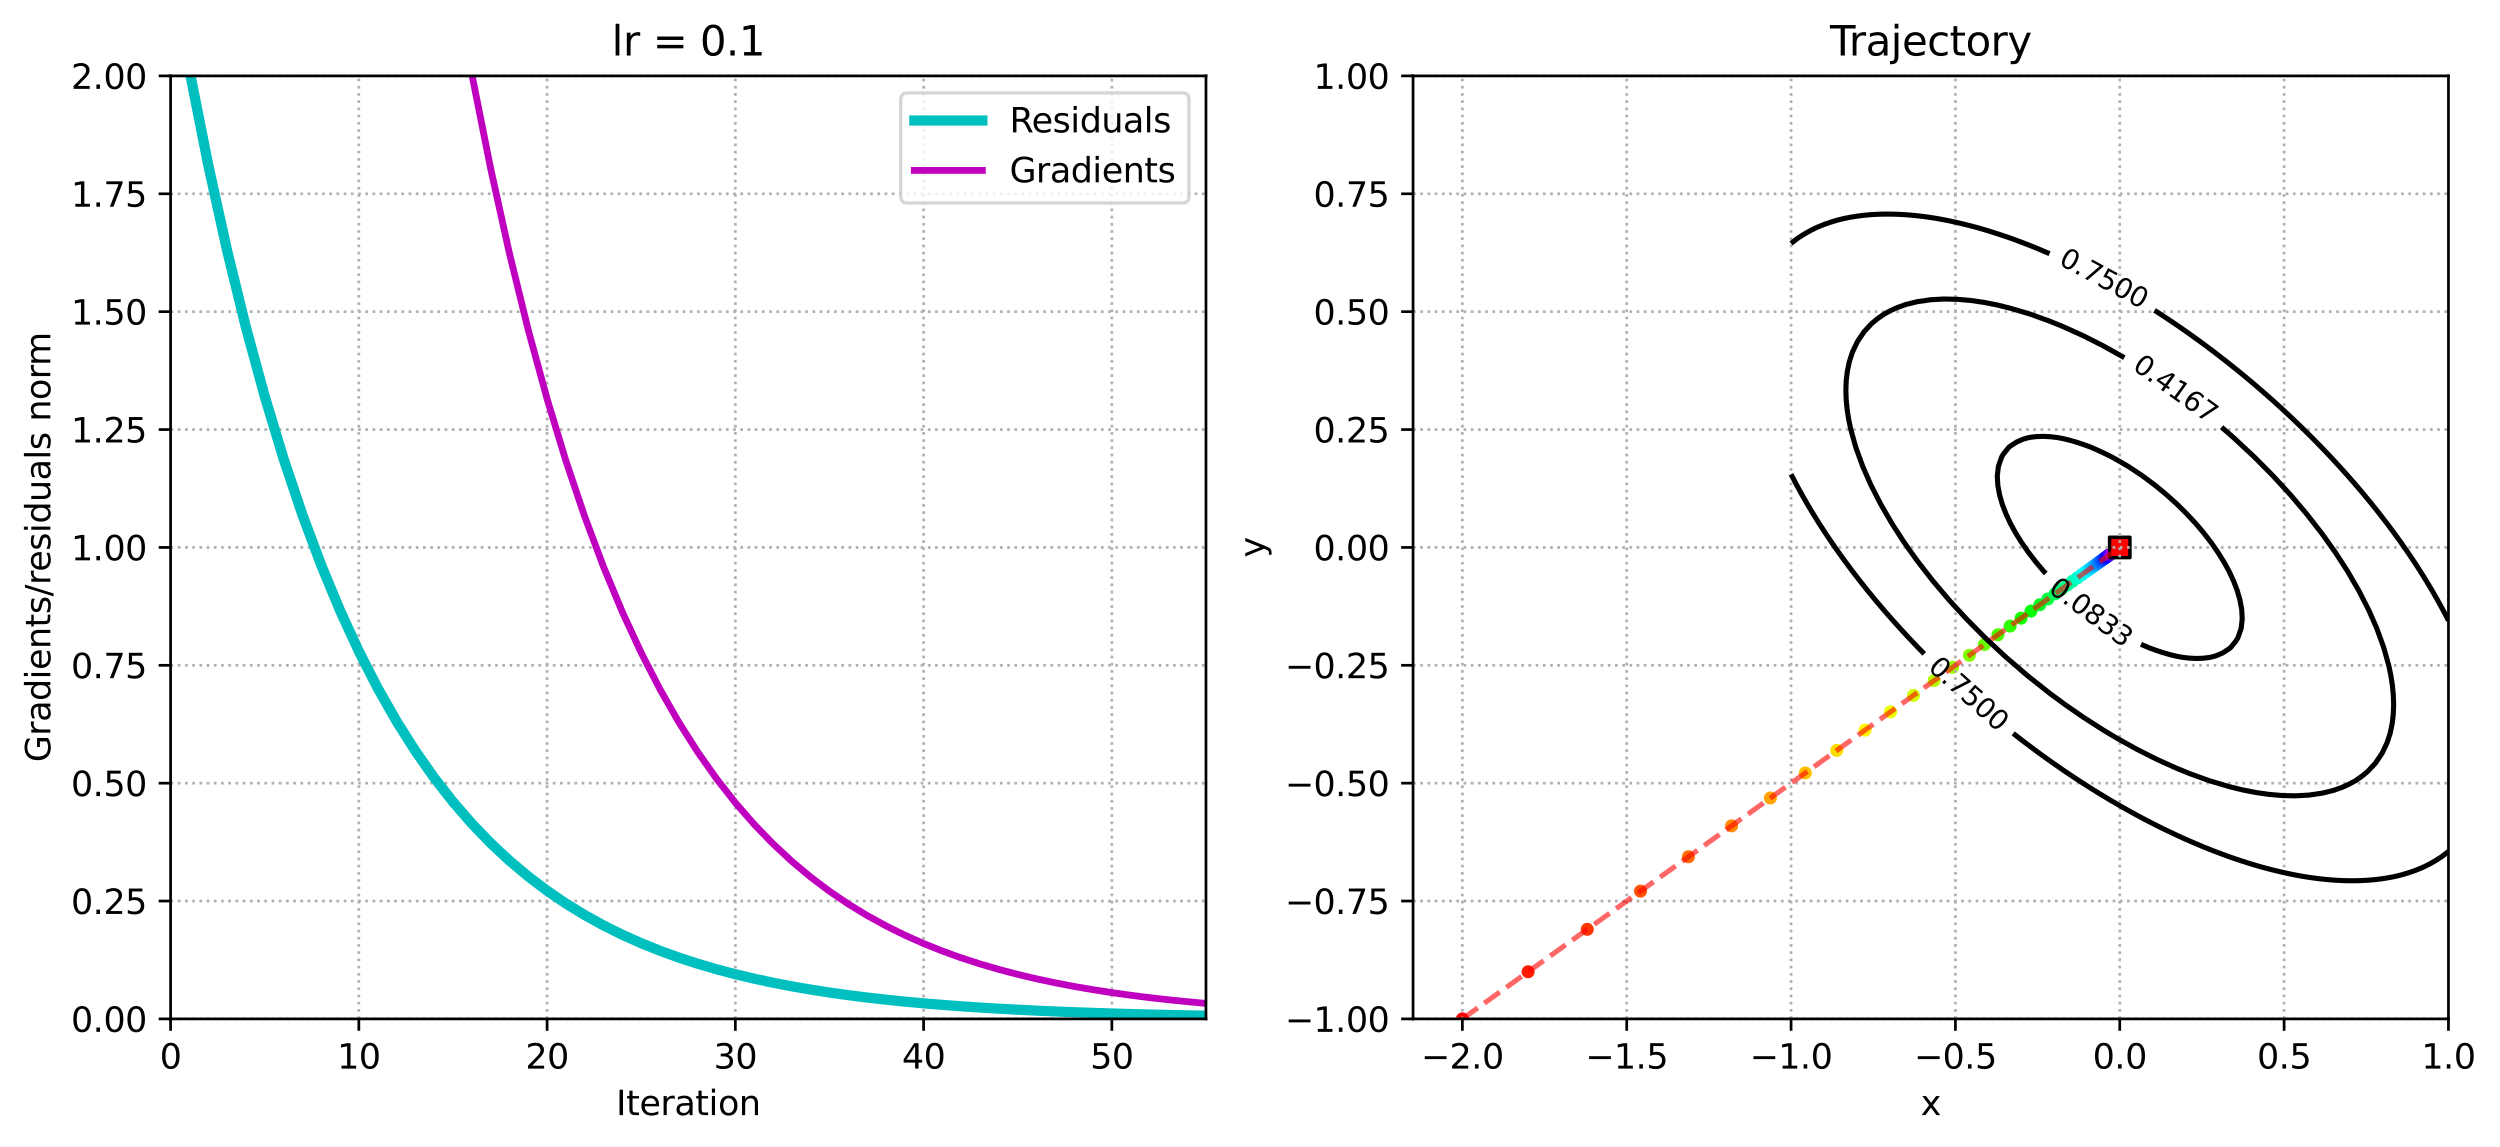 <?xml version="1.0" encoding="utf-8" standalone="no"?>
<!DOCTYPE svg PUBLIC "-//W3C//DTD SVG 1.1//EN"
  "http://www.w3.org/Graphics/SVG/1.1/DTD/svg11.dtd">
<svg xmlns:xlink="http://www.w3.org/1999/xlink" width="734.895pt" height="337.074pt" viewBox="0 0 734.895 337.074" xmlns="http://www.w3.org/2000/svg" version="1.1">
 <defs>
  <style type="text/css">*{stroke-linejoin: round; stroke-linecap: butt}</style>
 </defs>
 <g id="figure_1">
  <g id="patch_1">
   <path d="M 0 337.074 
L 734.895 337.074 
L 734.895 0 
L 0 0 
z
" style="fill: #ffffff"/>
  </g>
  <g id="axes_1">
   <g id="patch_2">
    <path d="M 50.144 299.518 
L 354.507 299.518 
L 354.507 22.318 
L 50.144 22.318 
z
" style="fill: #ffffff"/>
   </g>
   <g id="matplotlib.axis_1">
    <g id="xtick_1">
     <g id="line2d_1">
      <path d="M 50.144 299.518 
L 50.144 22.318 
" clip-path="url(#p3d84dcdb13)" style="fill: none; stroke-dasharray: 0.8,1.32; stroke-dashoffset: 0; stroke: #b0b0b0; stroke-width: 0.8"/>
     </g>
     <g id="line2d_2">
      <defs>
       <path id="m1ba5b16f99" d="M 0 0 
L 0 3.5 
" style="stroke: #000000; stroke-width: 0.8"/>
      </defs>
      <g>
       <use xlink:href="#m1ba5b16f99" x="50.144" y="299.518" style="stroke: #000000; stroke-width: 0.8"/>
      </g>
     </g>
     <g id="text_1">
      <!-- 0 -->
      <g transform="translate(46.962 314.117) scale(0.1 -0.1)">
       <defs>
        <path id="DejaVuSans-30" d="M 2034 4250 
Q 1547 4250 1301 3770 
Q 1056 3291 1056 2328 
Q 1056 1369 1301 889 
Q 1547 409 2034 409 
Q 2525 409 2770 889 
Q 3016 1369 3016 2328 
Q 3016 3291 2770 3770 
Q 2525 4250 2034 4250 
z
M 2034 4750 
Q 2819 4750 3233 4129 
Q 3647 3509 3647 2328 
Q 3647 1150 3233 529 
Q 2819 -91 2034 -91 
Q 1250 -91 836 529 
Q 422 1150 422 2328 
Q 422 3509 836 4129 
Q 1250 4750 2034 4750 
z
" transform="scale(0.016)"/>
       </defs>
       <use xlink:href="#DejaVuSans-30"/>
      </g>
     </g>
    </g>
    <g id="xtick_2">
     <g id="line2d_3">
      <path d="M 105.483 299.518 
L 105.483 22.318 
" clip-path="url(#p3d84dcdb13)" style="fill: none; stroke-dasharray: 0.8,1.32; stroke-dashoffset: 0; stroke: #b0b0b0; stroke-width: 0.8"/>
     </g>
     <g id="line2d_4">
      <g>
       <use xlink:href="#m1ba5b16f99" x="105.483" y="299.518" style="stroke: #000000; stroke-width: 0.8"/>
      </g>
     </g>
     <g id="text_2">
      <!-- 10 -->
      <g transform="translate(99.12 314.117) scale(0.1 -0.1)">
       <defs>
        <path id="DejaVuSans-31" d="M 794 531 
L 1825 531 
L 1825 4091 
L 703 3866 
L 703 4441 
L 1819 4666 
L 2450 4666 
L 2450 531 
L 3481 531 
L 3481 0 
L 794 0 
L 794 531 
z
" transform="scale(0.016)"/>
       </defs>
       <use xlink:href="#DejaVuSans-31"/>
       <use xlink:href="#DejaVuSans-30" x="63.623"/>
      </g>
     </g>
    </g>
    <g id="xtick_3">
     <g id="line2d_5">
      <path d="M 160.821 299.518 
L 160.821 22.318 
" clip-path="url(#p3d84dcdb13)" style="fill: none; stroke-dasharray: 0.8,1.32; stroke-dashoffset: 0; stroke: #b0b0b0; stroke-width: 0.8"/>
     </g>
     <g id="line2d_6">
      <g>
       <use xlink:href="#m1ba5b16f99" x="160.821" y="299.518" style="stroke: #000000; stroke-width: 0.8"/>
      </g>
     </g>
     <g id="text_3">
      <!-- 20 -->
      <g transform="translate(154.459 314.117) scale(0.1 -0.1)">
       <defs>
        <path id="DejaVuSans-32" d="M 1228 531 
L 3431 531 
L 3431 0 
L 469 0 
L 469 531 
Q 828 903 1448 1529 
Q 2069 2156 2228 2338 
Q 2531 2678 2651 2914 
Q 2772 3150 2772 3378 
Q 2772 3750 2511 3984 
Q 2250 4219 1831 4219 
Q 1534 4219 1204 4116 
Q 875 4013 500 3803 
L 500 4441 
Q 881 4594 1212 4672 
Q 1544 4750 1819 4750 
Q 2544 4750 2975 4387 
Q 3406 4025 3406 3419 
Q 3406 3131 3298 2873 
Q 3191 2616 2906 2266 
Q 2828 2175 2409 1742 
Q 1991 1309 1228 531 
z
" transform="scale(0.016)"/>
       </defs>
       <use xlink:href="#DejaVuSans-32"/>
       <use xlink:href="#DejaVuSans-30" x="63.623"/>
      </g>
     </g>
    </g>
    <g id="xtick_4">
     <g id="line2d_7">
      <path d="M 216.16 299.518 
L 216.16 22.318 
" clip-path="url(#p3d84dcdb13)" style="fill: none; stroke-dasharray: 0.8,1.32; stroke-dashoffset: 0; stroke: #b0b0b0; stroke-width: 0.8"/>
     </g>
     <g id="line2d_8">
      <g>
       <use xlink:href="#m1ba5b16f99" x="216.16" y="299.518" style="stroke: #000000; stroke-width: 0.8"/>
      </g>
     </g>
     <g id="text_4">
      <!-- 30 -->
      <g transform="translate(209.798 314.117) scale(0.1 -0.1)">
       <defs>
        <path id="DejaVuSans-33" d="M 2597 2516 
Q 3050 2419 3304 2112 
Q 3559 1806 3559 1356 
Q 3559 666 3084 287 
Q 2609 -91 1734 -91 
Q 1441 -91 1130 -33 
Q 819 25 488 141 
L 488 750 
Q 750 597 1062 519 
Q 1375 441 1716 441 
Q 2309 441 2620 675 
Q 2931 909 2931 1356 
Q 2931 1769 2642 2001 
Q 2353 2234 1838 2234 
L 1294 2234 
L 1294 2753 
L 1863 2753 
Q 2328 2753 2575 2939 
Q 2822 3125 2822 3475 
Q 2822 3834 2567 4026 
Q 2313 4219 1838 4219 
Q 1578 4219 1281 4162 
Q 984 4106 628 3988 
L 628 4550 
Q 988 4650 1302 4700 
Q 1616 4750 1894 4750 
Q 2613 4750 3031 4423 
Q 3450 4097 3450 3541 
Q 3450 3153 3228 2886 
Q 3006 2619 2597 2516 
z
" transform="scale(0.016)"/>
       </defs>
       <use xlink:href="#DejaVuSans-33"/>
       <use xlink:href="#DejaVuSans-30" x="63.623"/>
      </g>
     </g>
    </g>
    <g id="xtick_5">
     <g id="line2d_9">
      <path d="M 271.499 299.518 
L 271.499 22.318 
" clip-path="url(#p3d84dcdb13)" style="fill: none; stroke-dasharray: 0.8,1.32; stroke-dashoffset: 0; stroke: #b0b0b0; stroke-width: 0.8"/>
     </g>
     <g id="line2d_10">
      <g>
       <use xlink:href="#m1ba5b16f99" x="271.499" y="299.518" style="stroke: #000000; stroke-width: 0.8"/>
      </g>
     </g>
     <g id="text_5">
      <!-- 40 -->
      <g transform="translate(265.137 314.117) scale(0.1 -0.1)">
       <defs>
        <path id="DejaVuSans-34" d="M 2419 4116 
L 825 1625 
L 2419 1625 
L 2419 4116 
z
M 2253 4666 
L 3047 4666 
L 3047 1625 
L 3713 1625 
L 3713 1100 
L 3047 1100 
L 3047 0 
L 2419 0 
L 2419 1100 
L 313 1100 
L 313 1709 
L 2253 4666 
z
" transform="scale(0.016)"/>
       </defs>
       <use xlink:href="#DejaVuSans-34"/>
       <use xlink:href="#DejaVuSans-30" x="63.623"/>
      </g>
     </g>
    </g>
    <g id="xtick_6">
     <g id="line2d_11">
      <path d="M 326.838 299.518 
L 326.838 22.318 
" clip-path="url(#p3d84dcdb13)" style="fill: none; stroke-dasharray: 0.8,1.32; stroke-dashoffset: 0; stroke: #b0b0b0; stroke-width: 0.8"/>
     </g>
     <g id="line2d_12">
      <g>
       <use xlink:href="#m1ba5b16f99" x="326.838" y="299.518" style="stroke: #000000; stroke-width: 0.8"/>
      </g>
     </g>
     <g id="text_6">
      <!-- 50 -->
      <g transform="translate(320.475 314.117) scale(0.1 -0.1)">
       <defs>
        <path id="DejaVuSans-35" d="M 691 4666 
L 3169 4666 
L 3169 4134 
L 1269 4134 
L 1269 2991 
Q 1406 3038 1543 3061 
Q 1681 3084 1819 3084 
Q 2600 3084 3056 2656 
Q 3513 2228 3513 1497 
Q 3513 744 3044 326 
Q 2575 -91 1722 -91 
Q 1428 -91 1123 -41 
Q 819 9 494 109 
L 494 744 
Q 775 591 1075 516 
Q 1375 441 1709 441 
Q 2250 441 2565 725 
Q 2881 1009 2881 1497 
Q 2881 1984 2565 2268 
Q 2250 2553 1709 2553 
Q 1456 2553 1204 2497 
Q 953 2441 691 2322 
L 691 4666 
z
" transform="scale(0.016)"/>
       </defs>
       <use xlink:href="#DejaVuSans-35"/>
       <use xlink:href="#DejaVuSans-30" x="63.623"/>
      </g>
     </g>
    </g>
    <g id="text_7">
     <!-- Iteration -->
     <g transform="translate(181.117 327.795) scale(0.1 -0.1)">
      <defs>
       <path id="DejaVuSans-49" d="M 628 4666 
L 1259 4666 
L 1259 0 
L 628 0 
L 628 4666 
z
" transform="scale(0.016)"/>
       <path id="DejaVuSans-74" d="M 1172 4494 
L 1172 3500 
L 2356 3500 
L 2356 3053 
L 1172 3053 
L 1172 1153 
Q 1172 725 1289 603 
Q 1406 481 1766 481 
L 2356 481 
L 2356 0 
L 1766 0 
Q 1100 0 847 248 
Q 594 497 594 1153 
L 594 3053 
L 172 3053 
L 172 3500 
L 594 3500 
L 594 4494 
L 1172 4494 
z
" transform="scale(0.016)"/>
       <path id="DejaVuSans-65" d="M 3597 1894 
L 3597 1613 
L 953 1613 
Q 991 1019 1311 708 
Q 1631 397 2203 397 
Q 2534 397 2845 478 
Q 3156 559 3463 722 
L 3463 178 
Q 3153 47 2828 -22 
Q 2503 -91 2169 -91 
Q 1331 -91 842 396 
Q 353 884 353 1716 
Q 353 2575 817 3079 
Q 1281 3584 2069 3584 
Q 2775 3584 3186 3129 
Q 3597 2675 3597 1894 
z
M 3022 2063 
Q 3016 2534 2758 2815 
Q 2500 3097 2075 3097 
Q 1594 3097 1305 2825 
Q 1016 2553 972 2059 
L 3022 2063 
z
" transform="scale(0.016)"/>
       <path id="DejaVuSans-72" d="M 2631 2963 
Q 2534 3019 2420 3045 
Q 2306 3072 2169 3072 
Q 1681 3072 1420 2755 
Q 1159 2438 1159 1844 
L 1159 0 
L 581 0 
L 581 3500 
L 1159 3500 
L 1159 2956 
Q 1341 3275 1631 3429 
Q 1922 3584 2338 3584 
Q 2397 3584 2469 3576 
Q 2541 3569 2628 3553 
L 2631 2963 
z
" transform="scale(0.016)"/>
       <path id="DejaVuSans-61" d="M 2194 1759 
Q 1497 1759 1228 1600 
Q 959 1441 959 1056 
Q 959 750 1161 570 
Q 1363 391 1709 391 
Q 2188 391 2477 730 
Q 2766 1069 2766 1631 
L 2766 1759 
L 2194 1759 
z
M 3341 1997 
L 3341 0 
L 2766 0 
L 2766 531 
Q 2569 213 2275 61 
Q 1981 -91 1556 -91 
Q 1019 -91 701 211 
Q 384 513 384 1019 
Q 384 1609 779 1909 
Q 1175 2209 1959 2209 
L 2766 2209 
L 2766 2266 
Q 2766 2663 2505 2880 
Q 2244 3097 1772 3097 
Q 1472 3097 1187 3025 
Q 903 2953 641 2809 
L 641 3341 
Q 956 3463 1253 3523 
Q 1550 3584 1831 3584 
Q 2591 3584 2966 3190 
Q 3341 2797 3341 1997 
z
" transform="scale(0.016)"/>
       <path id="DejaVuSans-69" d="M 603 3500 
L 1178 3500 
L 1178 0 
L 603 0 
L 603 3500 
z
M 603 4863 
L 1178 4863 
L 1178 4134 
L 603 4134 
L 603 4863 
z
" transform="scale(0.016)"/>
       <path id="DejaVuSans-6f" d="M 1959 3097 
Q 1497 3097 1228 2736 
Q 959 2375 959 1747 
Q 959 1119 1226 758 
Q 1494 397 1959 397 
Q 2419 397 2687 759 
Q 2956 1122 2956 1747 
Q 2956 2369 2687 2733 
Q 2419 3097 1959 3097 
z
M 1959 3584 
Q 2709 3584 3137 3096 
Q 3566 2609 3566 1747 
Q 3566 888 3137 398 
Q 2709 -91 1959 -91 
Q 1206 -91 779 398 
Q 353 888 353 1747 
Q 353 2609 779 3096 
Q 1206 3584 1959 3584 
z
" transform="scale(0.016)"/>
       <path id="DejaVuSans-6e" d="M 3513 2113 
L 3513 0 
L 2938 0 
L 2938 2094 
Q 2938 2591 2744 2837 
Q 2550 3084 2163 3084 
Q 1697 3084 1428 2787 
Q 1159 2491 1159 1978 
L 1159 0 
L 581 0 
L 581 3500 
L 1159 3500 
L 1159 2956 
Q 1366 3272 1645 3428 
Q 1925 3584 2291 3584 
Q 2894 3584 3203 3211 
Q 3513 2838 3513 2113 
z
" transform="scale(0.016)"/>
      </defs>
      <use xlink:href="#DejaVuSans-49"/>
      <use xlink:href="#DejaVuSans-74" x="29.492"/>
      <use xlink:href="#DejaVuSans-65" x="68.701"/>
      <use xlink:href="#DejaVuSans-72" x="130.225"/>
      <use xlink:href="#DejaVuSans-61" x="171.338"/>
      <use xlink:href="#DejaVuSans-74" x="232.617"/>
      <use xlink:href="#DejaVuSans-69" x="271.826"/>
      <use xlink:href="#DejaVuSans-6f" x="299.609"/>
      <use xlink:href="#DejaVuSans-6e" x="360.791"/>
     </g>
    </g>
   </g>
   <g id="matplotlib.axis_2">
    <g id="ytick_1">
     <g id="line2d_13">
      <path d="M 50.144 299.518 
L 354.507 299.518 
" clip-path="url(#p3d84dcdb13)" style="fill: none; stroke-dasharray: 0.8,1.32; stroke-dashoffset: 0; stroke: #b0b0b0; stroke-width: 0.8"/>
     </g>
     <g id="line2d_14">
      <defs>
       <path id="m9e2556cd1b" d="M 0 0 
L -3.5 0 
" style="stroke: #000000; stroke-width: 0.8"/>
      </defs>
      <g>
       <use xlink:href="#m9e2556cd1b" x="50.144" y="299.518" style="stroke: #000000; stroke-width: 0.8"/>
      </g>
     </g>
     <g id="text_8">
      <!-- 0.00 -->
      <g transform="translate(20.878 303.317) scale(0.1 -0.1)">
       <defs>
        <path id="DejaVuSans-2e" d="M 684 794 
L 1344 794 
L 1344 0 
L 684 0 
L 684 794 
z
" transform="scale(0.016)"/>
       </defs>
       <use xlink:href="#DejaVuSans-30"/>
       <use xlink:href="#DejaVuSans-2e" x="63.623"/>
       <use xlink:href="#DejaVuSans-30" x="95.41"/>
       <use xlink:href="#DejaVuSans-30" x="159.033"/>
      </g>
     </g>
    </g>
    <g id="ytick_2">
     <g id="line2d_15">
      <path d="M 50.144 264.868 
L 354.507 264.868 
" clip-path="url(#p3d84dcdb13)" style="fill: none; stroke-dasharray: 0.8,1.32; stroke-dashoffset: 0; stroke: #b0b0b0; stroke-width: 0.8"/>
     </g>
     <g id="line2d_16">
      <g>
       <use xlink:href="#m9e2556cd1b" x="50.144" y="264.868" style="stroke: #000000; stroke-width: 0.8"/>
      </g>
     </g>
     <g id="text_9">
      <!-- 0.25 -->
      <g transform="translate(20.878 268.667) scale(0.1 -0.1)">
       <use xlink:href="#DejaVuSans-30"/>
       <use xlink:href="#DejaVuSans-2e" x="63.623"/>
       <use xlink:href="#DejaVuSans-32" x="95.41"/>
       <use xlink:href="#DejaVuSans-35" x="159.033"/>
      </g>
     </g>
    </g>
    <g id="ytick_3">
     <g id="line2d_17">
      <path d="M 50.144 230.218 
L 354.507 230.218 
" clip-path="url(#p3d84dcdb13)" style="fill: none; stroke-dasharray: 0.8,1.32; stroke-dashoffset: 0; stroke: #b0b0b0; stroke-width: 0.8"/>
     </g>
     <g id="line2d_18">
      <g>
       <use xlink:href="#m9e2556cd1b" x="50.144" y="230.218" style="stroke: #000000; stroke-width: 0.8"/>
      </g>
     </g>
     <g id="text_10">
      <!-- 0.50 -->
      <g transform="translate(20.878 234.017) scale(0.1 -0.1)">
       <use xlink:href="#DejaVuSans-30"/>
       <use xlink:href="#DejaVuSans-2e" x="63.623"/>
       <use xlink:href="#DejaVuSans-35" x="95.41"/>
       <use xlink:href="#DejaVuSans-30" x="159.033"/>
      </g>
     </g>
    </g>
    <g id="ytick_4">
     <g id="line2d_19">
      <path d="M 50.144 195.568 
L 354.507 195.568 
" clip-path="url(#p3d84dcdb13)" style="fill: none; stroke-dasharray: 0.8,1.32; stroke-dashoffset: 0; stroke: #b0b0b0; stroke-width: 0.8"/>
     </g>
     <g id="line2d_20">
      <g>
       <use xlink:href="#m9e2556cd1b" x="50.144" y="195.568" style="stroke: #000000; stroke-width: 0.8"/>
      </g>
     </g>
     <g id="text_11">
      <!-- 0.75 -->
      <g transform="translate(20.878 199.367) scale(0.1 -0.1)">
       <defs>
        <path id="DejaVuSans-37" d="M 525 4666 
L 3525 4666 
L 3525 4397 
L 1831 0 
L 1172 0 
L 2766 4134 
L 525 4134 
L 525 4666 
z
" transform="scale(0.016)"/>
       </defs>
       <use xlink:href="#DejaVuSans-30"/>
       <use xlink:href="#DejaVuSans-2e" x="63.623"/>
       <use xlink:href="#DejaVuSans-37" x="95.41"/>
       <use xlink:href="#DejaVuSans-35" x="159.033"/>
      </g>
     </g>
    </g>
    <g id="ytick_5">
     <g id="line2d_21">
      <path d="M 50.144 160.918 
L 354.507 160.918 
" clip-path="url(#p3d84dcdb13)" style="fill: none; stroke-dasharray: 0.8,1.32; stroke-dashoffset: 0; stroke: #b0b0b0; stroke-width: 0.8"/>
     </g>
     <g id="line2d_22">
      <g>
       <use xlink:href="#m9e2556cd1b" x="50.144" y="160.918" style="stroke: #000000; stroke-width: 0.8"/>
      </g>
     </g>
     <g id="text_12">
      <!-- 1.00 -->
      <g transform="translate(20.878 164.717) scale(0.1 -0.1)">
       <use xlink:href="#DejaVuSans-31"/>
       <use xlink:href="#DejaVuSans-2e" x="63.623"/>
       <use xlink:href="#DejaVuSans-30" x="95.41"/>
       <use xlink:href="#DejaVuSans-30" x="159.033"/>
      </g>
     </g>
    </g>
    <g id="ytick_6">
     <g id="line2d_23">
      <path d="M 50.144 126.268 
L 354.507 126.268 
" clip-path="url(#p3d84dcdb13)" style="fill: none; stroke-dasharray: 0.8,1.32; stroke-dashoffset: 0; stroke: #b0b0b0; stroke-width: 0.8"/>
     </g>
     <g id="line2d_24">
      <g>
       <use xlink:href="#m9e2556cd1b" x="50.144" y="126.268" style="stroke: #000000; stroke-width: 0.8"/>
      </g>
     </g>
     <g id="text_13">
      <!-- 1.25 -->
      <g transform="translate(20.878 130.067) scale(0.1 -0.1)">
       <use xlink:href="#DejaVuSans-31"/>
       <use xlink:href="#DejaVuSans-2e" x="63.623"/>
       <use xlink:href="#DejaVuSans-32" x="95.41"/>
       <use xlink:href="#DejaVuSans-35" x="159.033"/>
      </g>
     </g>
    </g>
    <g id="ytick_7">
     <g id="line2d_25">
      <path d="M 50.144 91.618 
L 354.507 91.618 
" clip-path="url(#p3d84dcdb13)" style="fill: none; stroke-dasharray: 0.8,1.32; stroke-dashoffset: 0; stroke: #b0b0b0; stroke-width: 0.8"/>
     </g>
     <g id="line2d_26">
      <g>
       <use xlink:href="#m9e2556cd1b" x="50.144" y="91.618" style="stroke: #000000; stroke-width: 0.8"/>
      </g>
     </g>
     <g id="text_14">
      <!-- 1.50 -->
      <g transform="translate(20.878 95.417) scale(0.1 -0.1)">
       <use xlink:href="#DejaVuSans-31"/>
       <use xlink:href="#DejaVuSans-2e" x="63.623"/>
       <use xlink:href="#DejaVuSans-35" x="95.41"/>
       <use xlink:href="#DejaVuSans-30" x="159.033"/>
      </g>
     </g>
    </g>
    <g id="ytick_8">
     <g id="line2d_27">
      <path d="M 50.144 56.968 
L 354.507 56.968 
" clip-path="url(#p3d84dcdb13)" style="fill: none; stroke-dasharray: 0.8,1.32; stroke-dashoffset: 0; stroke: #b0b0b0; stroke-width: 0.8"/>
     </g>
     <g id="line2d_28">
      <g>
       <use xlink:href="#m9e2556cd1b" x="50.144" y="56.968" style="stroke: #000000; stroke-width: 0.8"/>
      </g>
     </g>
     <g id="text_15">
      <!-- 1.75 -->
      <g transform="translate(20.878 60.767) scale(0.1 -0.1)">
       <use xlink:href="#DejaVuSans-31"/>
       <use xlink:href="#DejaVuSans-2e" x="63.623"/>
       <use xlink:href="#DejaVuSans-37" x="95.41"/>
       <use xlink:href="#DejaVuSans-35" x="159.033"/>
      </g>
     </g>
    </g>
    <g id="ytick_9">
     <g id="line2d_29">
      <path d="M 50.144 22.318 
L 354.507 22.318 
" clip-path="url(#p3d84dcdb13)" style="fill: none; stroke-dasharray: 0.8,1.32; stroke-dashoffset: 0; stroke: #b0b0b0; stroke-width: 0.8"/>
     </g>
     <g id="line2d_30">
      <g>
       <use xlink:href="#m9e2556cd1b" x="50.144" y="22.318" style="stroke: #000000; stroke-width: 0.8"/>
      </g>
     </g>
     <g id="text_16">
      <!-- 2.00 -->
      <g transform="translate(20.878 26.117) scale(0.1 -0.1)">
       <use xlink:href="#DejaVuSans-32"/>
       <use xlink:href="#DejaVuSans-2e" x="63.623"/>
       <use xlink:href="#DejaVuSans-30" x="95.41"/>
       <use xlink:href="#DejaVuSans-30" x="159.033"/>
      </g>
     </g>
    </g>
    <g id="text_17">
     <!-- Gradients/residuals norm -->
     <g transform="translate(14.798 224.039) rotate(-90) scale(0.1 -0.1)">
      <defs>
       <path id="DejaVuSans-47" d="M 3809 666 
L 3809 1919 
L 2778 1919 
L 2778 2438 
L 4434 2438 
L 4434 434 
Q 4069 175 3628 42 
Q 3188 -91 2688 -91 
Q 1594 -91 976 548 
Q 359 1188 359 2328 
Q 359 3472 976 4111 
Q 1594 4750 2688 4750 
Q 3144 4750 3555 4637 
Q 3966 4525 4313 4306 
L 4313 3634 
Q 3963 3931 3569 4081 
Q 3175 4231 2741 4231 
Q 1884 4231 1454 3753 
Q 1025 3275 1025 2328 
Q 1025 1384 1454 906 
Q 1884 428 2741 428 
Q 3075 428 3337 486 
Q 3600 544 3809 666 
z
" transform="scale(0.016)"/>
       <path id="DejaVuSans-64" d="M 2906 2969 
L 2906 4863 
L 3481 4863 
L 3481 0 
L 2906 0 
L 2906 525 
Q 2725 213 2448 61 
Q 2172 -91 1784 -91 
Q 1150 -91 751 415 
Q 353 922 353 1747 
Q 353 2572 751 3078 
Q 1150 3584 1784 3584 
Q 2172 3584 2448 3432 
Q 2725 3281 2906 2969 
z
M 947 1747 
Q 947 1113 1208 752 
Q 1469 391 1925 391 
Q 2381 391 2643 752 
Q 2906 1113 2906 1747 
Q 2906 2381 2643 2742 
Q 2381 3103 1925 3103 
Q 1469 3103 1208 2742 
Q 947 2381 947 1747 
z
" transform="scale(0.016)"/>
       <path id="DejaVuSans-73" d="M 2834 3397 
L 2834 2853 
Q 2591 2978 2328 3040 
Q 2066 3103 1784 3103 
Q 1356 3103 1142 2972 
Q 928 2841 928 2578 
Q 928 2378 1081 2264 
Q 1234 2150 1697 2047 
L 1894 2003 
Q 2506 1872 2764 1633 
Q 3022 1394 3022 966 
Q 3022 478 2636 193 
Q 2250 -91 1575 -91 
Q 1294 -91 989 -36 
Q 684 19 347 128 
L 347 722 
Q 666 556 975 473 
Q 1284 391 1588 391 
Q 1994 391 2212 530 
Q 2431 669 2431 922 
Q 2431 1156 2273 1281 
Q 2116 1406 1581 1522 
L 1381 1569 
Q 847 1681 609 1914 
Q 372 2147 372 2553 
Q 372 3047 722 3315 
Q 1072 3584 1716 3584 
Q 2034 3584 2315 3537 
Q 2597 3491 2834 3397 
z
" transform="scale(0.016)"/>
       <path id="DejaVuSans-2f" d="M 1625 4666 
L 2156 4666 
L 531 -594 
L 0 -594 
L 1625 4666 
z
" transform="scale(0.016)"/>
       <path id="DejaVuSans-75" d="M 544 1381 
L 544 3500 
L 1119 3500 
L 1119 1403 
Q 1119 906 1312 657 
Q 1506 409 1894 409 
Q 2359 409 2629 706 
Q 2900 1003 2900 1516 
L 2900 3500 
L 3475 3500 
L 3475 0 
L 2900 0 
L 2900 538 
Q 2691 219 2414 64 
Q 2138 -91 1772 -91 
Q 1169 -91 856 284 
Q 544 659 544 1381 
z
M 1991 3584 
L 1991 3584 
z
" transform="scale(0.016)"/>
       <path id="DejaVuSans-6c" d="M 603 4863 
L 1178 4863 
L 1178 0 
L 603 0 
L 603 4863 
z
" transform="scale(0.016)"/>
       <path id="DejaVuSans-20" transform="scale(0.016)"/>
       <path id="DejaVuSans-6d" d="M 3328 2828 
Q 3544 3216 3844 3400 
Q 4144 3584 4550 3584 
Q 5097 3584 5394 3201 
Q 5691 2819 5691 2113 
L 5691 0 
L 5113 0 
L 5113 2094 
Q 5113 2597 4934 2840 
Q 4756 3084 4391 3084 
Q 3944 3084 3684 2787 
Q 3425 2491 3425 1978 
L 3425 0 
L 2847 0 
L 2847 2094 
Q 2847 2600 2669 2842 
Q 2491 3084 2119 3084 
Q 1678 3084 1418 2786 
Q 1159 2488 1159 1978 
L 1159 0 
L 581 0 
L 581 3500 
L 1159 3500 
L 1159 2956 
Q 1356 3278 1631 3431 
Q 1906 3584 2284 3584 
Q 2666 3584 2933 3390 
Q 3200 3197 3328 2828 
z
" transform="scale(0.016)"/>
      </defs>
      <use xlink:href="#DejaVuSans-47"/>
      <use xlink:href="#DejaVuSans-72" x="77.49"/>
      <use xlink:href="#DejaVuSans-61" x="118.604"/>
      <use xlink:href="#DejaVuSans-64" x="179.883"/>
      <use xlink:href="#DejaVuSans-69" x="243.359"/>
      <use xlink:href="#DejaVuSans-65" x="271.143"/>
      <use xlink:href="#DejaVuSans-6e" x="332.666"/>
      <use xlink:href="#DejaVuSans-74" x="396.045"/>
      <use xlink:href="#DejaVuSans-73" x="435.254"/>
      <use xlink:href="#DejaVuSans-2f" x="487.354"/>
      <use xlink:href="#DejaVuSans-72" x="521.045"/>
      <use xlink:href="#DejaVuSans-65" x="559.908"/>
      <use xlink:href="#DejaVuSans-73" x="621.432"/>
      <use xlink:href="#DejaVuSans-69" x="673.531"/>
      <use xlink:href="#DejaVuSans-64" x="701.314"/>
      <use xlink:href="#DejaVuSans-75" x="764.791"/>
      <use xlink:href="#DejaVuSans-61" x="828.17"/>
      <use xlink:href="#DejaVuSans-6c" x="889.449"/>
      <use xlink:href="#DejaVuSans-73" x="917.232"/>
      <use xlink:href="#DejaVuSans-20" x="969.332"/>
      <use xlink:href="#DejaVuSans-6e" x="1001.119"/>
      <use xlink:href="#DejaVuSans-6f" x="1064.498"/>
      <use xlink:href="#DejaVuSans-72" x="1125.68"/>
      <use xlink:href="#DejaVuSans-6d" x="1165.043"/>
     </g>
    </g>
   </g>
   <g id="line2d_31">
    <path d="M 51.822 -1 
L 55.678 20.591 
L 61.212 48.484 
L 66.745 73.587 
L 72.279 96.18 
L 77.813 116.514 
L 83.347 134.814 
L 88.881 151.285 
L 94.415 166.108 
L 99.949 179.449 
L 105.483 191.456 
L 111.016 202.262 
L 116.55 211.988 
L 122.084 220.741 
L 127.618 228.619 
L 133.152 235.709 
L 138.686 242.09 
L 144.22 247.832 
L 149.754 253.001 
L 155.288 257.653 
L 160.821 261.839 
L 166.355 265.607 
L 171.889 268.998 
L 177.423 272.05 
L 182.957 274.797 
L 188.491 277.269 
L 194.025 279.494 
L 199.559 281.496 
L 205.093 283.299 
L 210.626 284.921 
L 216.16 286.38 
L 221.694 287.694 
L 227.228 288.876 
L 232.762 289.941 
L 238.296 290.898 
L 243.83 291.76 
L 249.364 292.536 
L 254.897 293.234 
L 260.431 293.863 
L 265.965 294.428 
L 271.499 294.937 
L 277.033 295.395 
L 282.567 295.808 
L 288.101 296.179 
L 293.635 296.513 
L 299.169 296.813 
L 304.702 297.084 
L 310.236 297.327 
L 315.77 297.546 
L 321.304 297.743 
L 326.838 297.921 
L 332.372 298.081 
L 337.906 298.224 
L 343.44 298.354 
L 348.974 298.47 
L 354.507 298.575 
" clip-path="url(#p3d84dcdb13)" style="fill: none; stroke: #00bfbf; stroke-width: 3; stroke-linecap: square"/>
   </g>
   <g id="line2d_32">
    <path d="M 134.613 -1 
L 138.686 21.716 
L 144.22 49.496 
L 149.754 74.498 
L 155.288 97 
L 160.821 117.252 
L 166.355 135.478 
L 171.889 151.882 
L 177.423 166.646 
L 182.957 179.933 
L 188.491 191.892 
L 194.025 202.654 
L 199.559 212.341 
L 205.093 221.058 
L 210.626 228.904 
L 216.16 235.966 
L 221.694 242.321 
L 227.228 248.041 
L 232.762 253.188 
L 238.296 257.821 
L 243.83 261.991 
L 249.364 265.744 
L 254.897 269.121 
L 260.431 272.161 
L 265.965 274.897 
L 271.499 277.359 
L 277.033 279.575 
L 282.567 281.569 
L 288.101 283.364 
L 293.635 284.979 
L 299.169 286.433 
L 304.702 287.742 
L 310.236 288.919 
L 315.77 289.979 
L 321.304 290.933 
L 326.838 291.792 
L 332.372 292.564 
L 337.906 293.26 
L 343.44 293.886 
L 348.974 294.449 
L 354.507 294.956 
" clip-path="url(#p3d84dcdb13)" style="fill: none; stroke: #bf00bf; stroke-width: 2; stroke-linecap: square"/>
   </g>
   <g id="patch_3">
    <path d="M 50.144 299.518 
L 50.144 22.318 
" style="fill: none; stroke: #000000; stroke-width: 0.8; stroke-linejoin: miter; stroke-linecap: square"/>
   </g>
   <g id="patch_4">
    <path d="M 354.507 299.518 
L 354.507 22.318 
" style="fill: none; stroke: #000000; stroke-width: 0.8; stroke-linejoin: miter; stroke-linecap: square"/>
   </g>
   <g id="patch_5">
    <path d="M 50.144 299.518 
L 354.507 299.518 
" style="fill: none; stroke: #000000; stroke-width: 0.8; stroke-linejoin: miter; stroke-linecap: square"/>
   </g>
   <g id="patch_6">
    <path d="M 50.144 22.318 
L 354.507 22.318 
" style="fill: none; stroke: #000000; stroke-width: 0.8; stroke-linejoin: miter; stroke-linecap: square"/>
   </g>
   <g id="text_18">
    <!-- lr = 0.1 -->
    <g transform="translate(179.809 16.318) scale(0.12 -0.12)">
     <defs>
      <path id="DejaVuSans-3d" d="M 678 2906 
L 4684 2906 
L 4684 2381 
L 678 2381 
L 678 2906 
z
M 678 1631 
L 4684 1631 
L 4684 1100 
L 678 1100 
L 678 1631 
z
" transform="scale(0.016)"/>
     </defs>
     <use xlink:href="#DejaVuSans-6c"/>
     <use xlink:href="#DejaVuSans-72" x="27.783"/>
     <use xlink:href="#DejaVuSans-20" x="68.896"/>
     <use xlink:href="#DejaVuSans-3d" x="100.684"/>
     <use xlink:href="#DejaVuSans-20" x="184.473"/>
     <use xlink:href="#DejaVuSans-30" x="216.26"/>
     <use xlink:href="#DejaVuSans-2e" x="279.883"/>
     <use xlink:href="#DejaVuSans-31" x="311.67"/>
    </g>
   </g>
   <g id="legend_1">
    <g id="patch_7">
     <path d="M 266.773 59.674 
L 347.507 59.674 
Q 349.507 59.674 349.507 57.674 
L 349.507 29.318 
Q 349.507 27.318 347.507 27.318 
L 266.773 27.318 
Q 264.773 27.318 264.773 29.318 
L 264.773 57.674 
Q 264.773 59.674 266.773 59.674 
z
" style="fill: #ffffff; opacity: 0.8; stroke: #cccccc; stroke-linejoin: miter"/>
    </g>
    <g id="line2d_33">
     <path d="M 268.773 35.417 
L 278.773 35.417 
L 288.773 35.417 
" style="fill: none; stroke: #00bfbf; stroke-width: 3; stroke-linecap: square"/>
    </g>
    <g id="text_19">
     <!-- Residuals -->
     <g transform="translate(296.773 38.917) scale(0.1 -0.1)">
      <defs>
       <path id="DejaVuSans-52" d="M 2841 2188 
Q 3044 2119 3236 1894 
Q 3428 1669 3622 1275 
L 4263 0 
L 3584 0 
L 2988 1197 
Q 2756 1666 2539 1819 
Q 2322 1972 1947 1972 
L 1259 1972 
L 1259 0 
L 628 0 
L 628 4666 
L 2053 4666 
Q 2853 4666 3247 4331 
Q 3641 3997 3641 3322 
Q 3641 2881 3436 2590 
Q 3231 2300 2841 2188 
z
M 1259 4147 
L 1259 2491 
L 2053 2491 
Q 2509 2491 2742 2702 
Q 2975 2913 2975 3322 
Q 2975 3731 2742 3939 
Q 2509 4147 2053 4147 
L 1259 4147 
z
" transform="scale(0.016)"/>
      </defs>
      <use xlink:href="#DejaVuSans-52"/>
      <use xlink:href="#DejaVuSans-65" x="64.982"/>
      <use xlink:href="#DejaVuSans-73" x="126.506"/>
      <use xlink:href="#DejaVuSans-69" x="178.605"/>
      <use xlink:href="#DejaVuSans-64" x="206.389"/>
      <use xlink:href="#DejaVuSans-75" x="269.865"/>
      <use xlink:href="#DejaVuSans-61" x="333.244"/>
      <use xlink:href="#DejaVuSans-6c" x="394.523"/>
      <use xlink:href="#DejaVuSans-73" x="422.307"/>
     </g>
    </g>
    <g id="line2d_34">
     <path d="M 268.773 50.095 
L 278.773 50.095 
L 288.773 50.095 
" style="fill: none; stroke: #bf00bf; stroke-width: 2; stroke-linecap: square"/>
    </g>
    <g id="text_20">
     <!-- Gradients -->
     <g transform="translate(296.773 53.595) scale(0.1 -0.1)">
      <use xlink:href="#DejaVuSans-47"/>
      <use xlink:href="#DejaVuSans-72" x="77.49"/>
      <use xlink:href="#DejaVuSans-61" x="118.604"/>
      <use xlink:href="#DejaVuSans-64" x="179.883"/>
      <use xlink:href="#DejaVuSans-69" x="243.359"/>
      <use xlink:href="#DejaVuSans-65" x="271.143"/>
      <use xlink:href="#DejaVuSans-6e" x="332.666"/>
      <use xlink:href="#DejaVuSans-74" x="396.045"/>
      <use xlink:href="#DejaVuSans-73" x="435.254"/>
     </g>
    </g>
   </g>
  </g>
  <g id="axes_2">
   <g id="patch_8">
    <path d="M 415.38 299.518 
L 719.744 299.518 
L 719.744 22.318 
L 415.38 22.318 
z
" style="fill: #ffffff"/>
   </g>
   <g id="PathCollection_1">
    <defs>
     <path id="C0_0_4eee9d4520" d="M 0 1.414 
C 0.375 1.414 0.735 1.265 1 1 
C 1.265 0.735 1.414 0.375 1.414 -0 
C 1.414 -0.375 1.265 -0.735 1 -1 
C 0.735 -1.265 0.375 -1.414 0 -1.414 
C -0.375 -1.414 -0.735 -1.265 -1 -1 
C -1.265 -0.735 -1.414 -0.375 -1.414 0 
C -1.414 0.375 -1.265 0.735 -1 1 
C -0.735 1.265 -0.375 1.414 0 1.414 
z
"/>
    </defs>
    <g clip-path="url(#p46d342a2e3)">
     <use xlink:href="#C0_0_4eee9d4520" x="429.874" y="299.518" style="fill: #ff0000; stroke: #ff0000"/>
    </g>
    <g clip-path="url(#p46d342a2e3)">
     <use xlink:href="#C0_0_4eee9d4520" x="449.198" y="285.658" style="fill: #ff1b00; stroke: #ff1b00"/>
    </g>
    <g clip-path="url(#p46d342a2e3)">
     <use xlink:href="#C0_0_4eee9d4520" x="466.591" y="273.184" style="fill: #ff3700; stroke: #ff3700"/>
    </g>
    <g clip-path="url(#p46d342a2e3)">
     <use xlink:href="#C0_0_4eee9d4520" x="482.243" y="261.958" style="fill: #ff5200; stroke: #ff5200"/>
    </g>
    <g clip-path="url(#p46d342a2e3)">
     <use xlink:href="#C0_0_4eee9d4520" x="496.331" y="251.854" style="fill: #ff6d00; stroke: #ff6d00"/>
    </g>
    <g clip-path="url(#p46d342a2e3)">
     <use xlink:href="#C0_0_4eee9d4520" x="509.01" y="242.76" style="fill: #ff8900; stroke: #ff8900"/>
    </g>
    <g clip-path="url(#p46d342a2e3)">
     <use xlink:href="#C0_0_4eee9d4520" x="520.421" y="234.576" style="fill: #ffa400; stroke: #ffa400"/>
    </g>
    <g clip-path="url(#p46d342a2e3)">
     <use xlink:href="#C0_0_4eee9d4520" x="530.691" y="227.21" style="fill: #ffbf00; stroke: #ffbf00"/>
    </g>
    <g clip-path="url(#p46d342a2e3)">
     <use xlink:href="#C0_0_4eee9d4520" x="539.934" y="220.581" style="fill: #ffdb00; stroke: #ffdb00"/>
    </g>
    <g clip-path="url(#p46d342a2e3)">
     <use xlink:href="#C0_0_4eee9d4520" x="548.253" y="214.615" style="fill: #fff600; stroke: #fff600"/>
    </g>
    <g clip-path="url(#p46d342a2e3)">
     <use xlink:href="#C0_0_4eee9d4520" x="555.739" y="209.245" style="fill: #edff00; stroke: #edff00"/>
    </g>
    <g clip-path="url(#p46d342a2e3)">
     <use xlink:href="#C0_0_4eee9d4520" x="562.477" y="204.412" style="fill: #d1ff00; stroke: #d1ff00"/>
    </g>
    <g clip-path="url(#p46d342a2e3)">
     <use xlink:href="#C0_0_4eee9d4520" x="568.542" y="200.063" style="fill: #b6ff00; stroke: #b6ff00"/>
    </g>
    <g clip-path="url(#p46d342a2e3)">
     <use xlink:href="#C0_0_4eee9d4520" x="574" y="196.148" style="fill: #9bff00; stroke: #9bff00"/>
    </g>
    <g clip-path="url(#p46d342a2e3)">
     <use xlink:href="#C0_0_4eee9d4520" x="578.912" y="192.625" style="fill: #80ff00; stroke: #80ff00"/>
    </g>
    <g clip-path="url(#p46d342a2e3)">
     <use xlink:href="#C0_0_4eee9d4520" x="583.333" y="189.455" style="fill: #64ff00; stroke: #64ff00"/>
    </g>
    <g clip-path="url(#p46d342a2e3)">
     <use xlink:href="#C0_0_4eee9d4520" x="587.311" y="186.601" style="fill: #49ff00; stroke: #49ff00"/>
    </g>
    <g clip-path="url(#p46d342a2e3)">
     <use xlink:href="#C0_0_4eee9d4520" x="590.892" y="184.033" style="fill: #2eff00; stroke: #2eff00"/>
    </g>
    <g clip-path="url(#p46d342a2e3)">
     <use xlink:href="#C0_0_4eee9d4520" x="594.115" y="181.721" style="fill: #12ff00; stroke: #12ff00"/>
    </g>
    <g clip-path="url(#p46d342a2e3)">
     <use xlink:href="#C0_0_4eee9d4520" x="597.016" y="179.641" style="fill: #00ff09; stroke: #00ff09"/>
    </g>
    <g clip-path="url(#p46d342a2e3)">
     <use xlink:href="#C0_0_4eee9d4520" x="599.626" y="177.769" style="fill: #00ff24; stroke: #00ff24"/>
    </g>
    <g clip-path="url(#p46d342a2e3)">
     <use xlink:href="#C0_0_4eee9d4520" x="601.976" y="176.084" style="fill: #00ff40; stroke: #00ff40"/>
    </g>
    <g clip-path="url(#p46d342a2e3)">
     <use xlink:href="#C0_0_4eee9d4520" x="604.09" y="174.567" style="fill: #00ff5b; stroke: #00ff5b"/>
    </g>
    <g clip-path="url(#p46d342a2e3)">
     <use xlink:href="#C0_0_4eee9d4520" x="605.993" y="173.202" style="fill: #00ff76; stroke: #00ff76"/>
    </g>
    <g clip-path="url(#p46d342a2e3)">
     <use xlink:href="#C0_0_4eee9d4520" x="607.706" y="171.974" style="fill: #00ff92; stroke: #00ff92"/>
    </g>
    <g clip-path="url(#p46d342a2e3)">
     <use xlink:href="#C0_0_4eee9d4520" x="609.247" y="170.868" style="fill: #00ffad; stroke: #00ffad"/>
    </g>
    <g clip-path="url(#p46d342a2e3)">
     <use xlink:href="#C0_0_4eee9d4520" x="610.635" y="169.873" style="fill: #00ffc8; stroke: #00ffc8"/>
    </g>
    <g clip-path="url(#p46d342a2e3)">
     <use xlink:href="#C0_0_4eee9d4520" x="611.883" y="168.978" style="fill: #00ffe4; stroke: #00ffe4"/>
    </g>
    <g clip-path="url(#p46d342a2e3)">
     <use xlink:href="#C0_0_4eee9d4520" x="613.007" y="168.172" style="fill: #00ffff; stroke: #00ffff"/>
    </g>
    <g clip-path="url(#p46d342a2e3)">
     <use xlink:href="#C0_0_4eee9d4520" x="614.018" y="167.446" style="fill: #00e4ff; stroke: #00e4ff"/>
    </g>
    <g clip-path="url(#p46d342a2e3)">
     <use xlink:href="#C0_0_4eee9d4520" x="614.928" y="166.794" style="fill: #00c8ff; stroke: #00c8ff"/>
    </g>
    <g clip-path="url(#p46d342a2e3)">
     <use xlink:href="#C0_0_4eee9d4520" x="615.748" y="166.206" style="fill: #00adff; stroke: #00adff"/>
    </g>
    <g clip-path="url(#p46d342a2e3)">
     <use xlink:href="#C0_0_4eee9d4520" x="616.485" y="165.677" style="fill: #0092ff; stroke: #0092ff"/>
    </g>
    <g clip-path="url(#p46d342a2e3)">
     <use xlink:href="#C0_0_4eee9d4520" x="617.148" y="165.201" style="fill: #0076ff; stroke: #0076ff"/>
    </g>
    <g clip-path="url(#p46d342a2e3)">
     <use xlink:href="#C0_0_4eee9d4520" x="617.746" y="164.773" style="fill: #005bff; stroke: #005bff"/>
    </g>
    <g clip-path="url(#p46d342a2e3)">
     <use xlink:href="#C0_0_4eee9d4520" x="618.283" y="164.387" style="fill: #0040ff; stroke: #0040ff"/>
    </g>
    <g clip-path="url(#p46d342a2e3)">
     <use xlink:href="#C0_0_4eee9d4520" x="618.767" y="164.041" style="fill: #0024ff; stroke: #0024ff"/>
    </g>
    <g clip-path="url(#p46d342a2e3)">
     <use xlink:href="#C0_0_4eee9d4520" x="619.202" y="163.728" style="fill: #0009ff; stroke: #0009ff"/>
    </g>
    <g clip-path="url(#p46d342a2e3)">
     <use xlink:href="#C0_0_4eee9d4520" x="619.594" y="163.447" style="fill: #1200ff; stroke: #1200ff"/>
    </g>
    <g clip-path="url(#p46d342a2e3)">
     <use xlink:href="#C0_0_4eee9d4520" x="619.947" y="163.194" style="fill: #2e00ff; stroke: #2e00ff"/>
    </g>
    <g clip-path="url(#p46d342a2e3)">
     <use xlink:href="#C0_0_4eee9d4520" x="620.264" y="162.967" style="fill: #4900ff; stroke: #4900ff"/>
    </g>
    <g clip-path="url(#p46d342a2e3)">
     <use xlink:href="#C0_0_4eee9d4520" x="620.55" y="162.762" style="fill: #6400ff; stroke: #6400ff"/>
    </g>
    <g clip-path="url(#p46d342a2e3)">
     <use xlink:href="#C0_0_4eee9d4520" x="620.807" y="162.578" style="fill: #8000ff; stroke: #8000ff"/>
    </g>
    <g clip-path="url(#p46d342a2e3)">
     <use xlink:href="#C0_0_4eee9d4520" x="621.038" y="162.412" style="fill: #9b00ff; stroke: #9b00ff"/>
    </g>
    <g clip-path="url(#p46d342a2e3)">
     <use xlink:href="#C0_0_4eee9d4520" x="621.246" y="162.262" style="fill: #b600ff; stroke: #b600ff"/>
    </g>
    <g clip-path="url(#p46d342a2e3)">
     <use xlink:href="#C0_0_4eee9d4520" x="621.434" y="162.128" style="fill: #d100ff; stroke: #d100ff"/>
    </g>
    <g clip-path="url(#p46d342a2e3)">
     <use xlink:href="#C0_0_4eee9d4520" x="621.602" y="162.007" style="fill: #ed00ff; stroke: #ed00ff"/>
    </g>
    <g clip-path="url(#p46d342a2e3)">
     <use xlink:href="#C0_0_4eee9d4520" x="621.754" y="161.898" style="fill: #ff00f6; stroke: #ff00f6"/>
    </g>
    <g clip-path="url(#p46d342a2e3)">
     <use xlink:href="#C0_0_4eee9d4520" x="621.891" y="161.8" style="fill: #ff00db; stroke: #ff00db"/>
    </g>
    <g clip-path="url(#p46d342a2e3)">
     <use xlink:href="#C0_0_4eee9d4520" x="622.014" y="161.712" style="fill: #ff00bf; stroke: #ff00bf"/>
    </g>
    <g clip-path="url(#p46d342a2e3)">
     <use xlink:href="#C0_0_4eee9d4520" x="622.124" y="161.632" style="fill: #ff00a4; stroke: #ff00a4"/>
    </g>
    <g clip-path="url(#p46d342a2e3)">
     <use xlink:href="#C0_0_4eee9d4520" x="622.224" y="161.561" style="fill: #ff0089; stroke: #ff0089"/>
    </g>
    <g clip-path="url(#p46d342a2e3)">
     <use xlink:href="#C0_0_4eee9d4520" x="622.314" y="161.497" style="fill: #ff006d; stroke: #ff006d"/>
    </g>
    <g clip-path="url(#p46d342a2e3)">
     <use xlink:href="#C0_0_4eee9d4520" x="622.394" y="161.439" style="fill: #ff0052; stroke: #ff0052"/>
    </g>
    <g clip-path="url(#p46d342a2e3)">
     <use xlink:href="#C0_0_4eee9d4520" x="622.467" y="161.387" style="fill: #ff0037; stroke: #ff0037"/>
    </g>
    <g clip-path="url(#p46d342a2e3)">
     <use xlink:href="#C0_0_4eee9d4520" x="622.532" y="161.34" style="fill: #ff001b; stroke: #ff001b"/>
    </g>
   </g>
   <g id="PathCollection_2">
    <defs>
     <path id="m25833c32d9" d="M -3 3 
L 3 3 
L 3 -3 
L -3 -3 
z
" style="stroke: #000000"/>
    </defs>
    <g clip-path="url(#p46d342a2e3)">
     <use xlink:href="#m25833c32d9" x="623.12" y="160.918" style="fill: #ff0000; stroke: #000000"/>
    </g>
   </g>
   <g id="matplotlib.axis_3">
    <g id="xtick_7">
     <g id="line2d_35">
      <path d="M 429.874 299.518 
L 429.874 22.318 
" clip-path="url(#p46d342a2e3)" style="fill: none; stroke-dasharray: 0.8,1.32; stroke-dashoffset: 0; stroke: #b0b0b0; stroke-width: 0.8"/>
     </g>
     <g id="line2d_36">
      <g>
       <use xlink:href="#m1ba5b16f99" x="429.874" y="299.518" style="stroke: #000000; stroke-width: 0.8"/>
      </g>
     </g>
     <g id="text_21">
      <!-- −2.0 -->
      <g transform="translate(417.732 314.117) scale(0.1 -0.1)">
       <defs>
        <path id="DejaVuSans-2212" d="M 678 2272 
L 4684 2272 
L 4684 1741 
L 678 1741 
L 678 2272 
z
" transform="scale(0.016)"/>
       </defs>
       <use xlink:href="#DejaVuSans-2212"/>
       <use xlink:href="#DejaVuSans-32" x="83.789"/>
       <use xlink:href="#DejaVuSans-2e" x="147.412"/>
       <use xlink:href="#DejaVuSans-30" x="179.199"/>
      </g>
     </g>
    </g>
    <g id="xtick_8">
     <g id="line2d_37">
      <path d="M 478.185 299.518 
L 478.185 22.318 
" clip-path="url(#p46d342a2e3)" style="fill: none; stroke-dasharray: 0.8,1.32; stroke-dashoffset: 0; stroke: #b0b0b0; stroke-width: 0.8"/>
     </g>
     <g id="line2d_38">
      <g>
       <use xlink:href="#m1ba5b16f99" x="478.185" y="299.518" style="stroke: #000000; stroke-width: 0.8"/>
      </g>
     </g>
     <g id="text_22">
      <!-- −1.5 -->
      <g transform="translate(466.044 314.117) scale(0.1 -0.1)">
       <use xlink:href="#DejaVuSans-2212"/>
       <use xlink:href="#DejaVuSans-31" x="83.789"/>
       <use xlink:href="#DejaVuSans-2e" x="147.412"/>
       <use xlink:href="#DejaVuSans-35" x="179.199"/>
      </g>
     </g>
    </g>
    <g id="xtick_9">
     <g id="line2d_39">
      <path d="M 526.497 299.518 
L 526.497 22.318 
" clip-path="url(#p46d342a2e3)" style="fill: none; stroke-dasharray: 0.8,1.32; stroke-dashoffset: 0; stroke: #b0b0b0; stroke-width: 0.8"/>
     </g>
     <g id="line2d_40">
      <g>
       <use xlink:href="#m1ba5b16f99" x="526.497" y="299.518" style="stroke: #000000; stroke-width: 0.8"/>
      </g>
     </g>
     <g id="text_23">
      <!-- −1.0 -->
      <g transform="translate(514.356 314.117) scale(0.1 -0.1)">
       <use xlink:href="#DejaVuSans-2212"/>
       <use xlink:href="#DejaVuSans-31" x="83.789"/>
       <use xlink:href="#DejaVuSans-2e" x="147.412"/>
       <use xlink:href="#DejaVuSans-30" x="179.199"/>
      </g>
     </g>
    </g>
    <g id="xtick_10">
     <g id="line2d_41">
      <path d="M 574.809 299.518 
L 574.809 22.318 
" clip-path="url(#p46d342a2e3)" style="fill: none; stroke-dasharray: 0.8,1.32; stroke-dashoffset: 0; stroke: #b0b0b0; stroke-width: 0.8"/>
     </g>
     <g id="line2d_42">
      <g>
       <use xlink:href="#m1ba5b16f99" x="574.809" y="299.518" style="stroke: #000000; stroke-width: 0.8"/>
      </g>
     </g>
     <g id="text_24">
      <!-- −0.5 -->
      <g transform="translate(562.667 314.117) scale(0.1 -0.1)">
       <use xlink:href="#DejaVuSans-2212"/>
       <use xlink:href="#DejaVuSans-30" x="83.789"/>
       <use xlink:href="#DejaVuSans-2e" x="147.412"/>
       <use xlink:href="#DejaVuSans-35" x="179.199"/>
      </g>
     </g>
    </g>
    <g id="xtick_11">
     <g id="line2d_43">
      <path d="M 623.12 299.518 
L 623.12 22.318 
" clip-path="url(#p46d342a2e3)" style="fill: none; stroke-dasharray: 0.8,1.32; stroke-dashoffset: 0; stroke: #b0b0b0; stroke-width: 0.8"/>
     </g>
     <g id="line2d_44">
      <g>
       <use xlink:href="#m1ba5b16f99" x="623.12" y="299.518" style="stroke: #000000; stroke-width: 0.8"/>
      </g>
     </g>
     <g id="text_25">
      <!-- 0.0 -->
      <g transform="translate(615.169 314.117) scale(0.1 -0.1)">
       <use xlink:href="#DejaVuSans-30"/>
       <use xlink:href="#DejaVuSans-2e" x="63.623"/>
       <use xlink:href="#DejaVuSans-30" x="95.41"/>
      </g>
     </g>
    </g>
    <g id="xtick_12">
     <g id="line2d_45">
      <path d="M 671.432 299.518 
L 671.432 22.318 
" clip-path="url(#p46d342a2e3)" style="fill: none; stroke-dasharray: 0.8,1.32; stroke-dashoffset: 0; stroke: #b0b0b0; stroke-width: 0.8"/>
     </g>
     <g id="line2d_46">
      <g>
       <use xlink:href="#m1ba5b16f99" x="671.432" y="299.518" style="stroke: #000000; stroke-width: 0.8"/>
      </g>
     </g>
     <g id="text_26">
      <!-- 0.5 -->
      <g transform="translate(663.48 314.117) scale(0.1 -0.1)">
       <use xlink:href="#DejaVuSans-30"/>
       <use xlink:href="#DejaVuSans-2e" x="63.623"/>
       <use xlink:href="#DejaVuSans-35" x="95.41"/>
      </g>
     </g>
    </g>
    <g id="xtick_13">
     <g id="line2d_47">
      <path d="M 719.744 299.518 
L 719.744 22.318 
" clip-path="url(#p46d342a2e3)" style="fill: none; stroke-dasharray: 0.8,1.32; stroke-dashoffset: 0; stroke: #b0b0b0; stroke-width: 0.8"/>
     </g>
     <g id="line2d_48">
      <g>
       <use xlink:href="#m1ba5b16f99" x="719.744" y="299.518" style="stroke: #000000; stroke-width: 0.8"/>
      </g>
     </g>
     <g id="text_27">
      <!-- 1.0 -->
      <g transform="translate(711.792 314.117) scale(0.1 -0.1)">
       <use xlink:href="#DejaVuSans-31"/>
       <use xlink:href="#DejaVuSans-2e" x="63.623"/>
       <use xlink:href="#DejaVuSans-30" x="95.41"/>
      </g>
     </g>
    </g>
    <g id="text_28">
     <!-- x -->
     <g transform="translate(564.603 327.795) scale(0.1 -0.1)">
      <defs>
       <path id="DejaVuSans-78" d="M 3513 3500 
L 2247 1797 
L 3578 0 
L 2900 0 
L 1881 1375 
L 863 0 
L 184 0 
L 1544 1831 
L 300 3500 
L 978 3500 
L 1906 2253 
L 2834 3500 
L 3513 3500 
z
" transform="scale(0.016)"/>
      </defs>
      <use xlink:href="#DejaVuSans-78"/>
     </g>
    </g>
   </g>
   <g id="matplotlib.axis_4">
    <g id="ytick_10">
     <g id="line2d_49">
      <path d="M 415.38 299.518 
L 719.744 299.518 
" clip-path="url(#p46d342a2e3)" style="fill: none; stroke-dasharray: 0.8,1.32; stroke-dashoffset: 0; stroke: #b0b0b0; stroke-width: 0.8"/>
     </g>
     <g id="line2d_50">
      <g>
       <use xlink:href="#m9e2556cd1b" x="415.38" y="299.518" style="stroke: #000000; stroke-width: 0.8"/>
      </g>
     </g>
     <g id="text_29">
      <!-- −1.00 -->
      <g transform="translate(377.735 303.317) scale(0.1 -0.1)">
       <use xlink:href="#DejaVuSans-2212"/>
       <use xlink:href="#DejaVuSans-31" x="83.789"/>
       <use xlink:href="#DejaVuSans-2e" x="147.412"/>
       <use xlink:href="#DejaVuSans-30" x="179.199"/>
       <use xlink:href="#DejaVuSans-30" x="242.822"/>
      </g>
     </g>
    </g>
    <g id="ytick_11">
     <g id="line2d_51">
      <path d="M 415.38 264.868 
L 719.744 264.868 
" clip-path="url(#p46d342a2e3)" style="fill: none; stroke-dasharray: 0.8,1.32; stroke-dashoffset: 0; stroke: #b0b0b0; stroke-width: 0.8"/>
     </g>
     <g id="line2d_52">
      <g>
       <use xlink:href="#m9e2556cd1b" x="415.38" y="264.868" style="stroke: #000000; stroke-width: 0.8"/>
      </g>
     </g>
     <g id="text_30">
      <!-- −0.75 -->
      <g transform="translate(377.735 268.667) scale(0.1 -0.1)">
       <use xlink:href="#DejaVuSans-2212"/>
       <use xlink:href="#DejaVuSans-30" x="83.789"/>
       <use xlink:href="#DejaVuSans-2e" x="147.412"/>
       <use xlink:href="#DejaVuSans-37" x="179.199"/>
       <use xlink:href="#DejaVuSans-35" x="242.822"/>
      </g>
     </g>
    </g>
    <g id="ytick_12">
     <g id="line2d_53">
      <path d="M 415.38 230.218 
L 719.744 230.218 
" clip-path="url(#p46d342a2e3)" style="fill: none; stroke-dasharray: 0.8,1.32; stroke-dashoffset: 0; stroke: #b0b0b0; stroke-width: 0.8"/>
     </g>
     <g id="line2d_54">
      <g>
       <use xlink:href="#m9e2556cd1b" x="415.38" y="230.218" style="stroke: #000000; stroke-width: 0.8"/>
      </g>
     </g>
     <g id="text_31">
      <!-- −0.50 -->
      <g transform="translate(377.735 234.017) scale(0.1 -0.1)">
       <use xlink:href="#DejaVuSans-2212"/>
       <use xlink:href="#DejaVuSans-30" x="83.789"/>
       <use xlink:href="#DejaVuSans-2e" x="147.412"/>
       <use xlink:href="#DejaVuSans-35" x="179.199"/>
       <use xlink:href="#DejaVuSans-30" x="242.822"/>
      </g>
     </g>
    </g>
    <g id="ytick_13">
     <g id="line2d_55">
      <path d="M 415.38 195.568 
L 719.744 195.568 
" clip-path="url(#p46d342a2e3)" style="fill: none; stroke-dasharray: 0.8,1.32; stroke-dashoffset: 0; stroke: #b0b0b0; stroke-width: 0.8"/>
     </g>
     <g id="line2d_56">
      <g>
       <use xlink:href="#m9e2556cd1b" x="415.38" y="195.568" style="stroke: #000000; stroke-width: 0.8"/>
      </g>
     </g>
     <g id="text_32">
      <!-- −0.25 -->
      <g transform="translate(377.735 199.367) scale(0.1 -0.1)">
       <use xlink:href="#DejaVuSans-2212"/>
       <use xlink:href="#DejaVuSans-30" x="83.789"/>
       <use xlink:href="#DejaVuSans-2e" x="147.412"/>
       <use xlink:href="#DejaVuSans-32" x="179.199"/>
       <use xlink:href="#DejaVuSans-35" x="242.822"/>
      </g>
     </g>
    </g>
    <g id="ytick_14">
     <g id="line2d_57">
      <path d="M 415.38 160.918 
L 719.744 160.918 
" clip-path="url(#p46d342a2e3)" style="fill: none; stroke-dasharray: 0.8,1.32; stroke-dashoffset: 0; stroke: #b0b0b0; stroke-width: 0.8"/>
     </g>
     <g id="line2d_58">
      <g>
       <use xlink:href="#m9e2556cd1b" x="415.38" y="160.918" style="stroke: #000000; stroke-width: 0.8"/>
      </g>
     </g>
     <g id="text_33">
      <!-- 0.00 -->
      <g transform="translate(386.114 164.717) scale(0.1 -0.1)">
       <use xlink:href="#DejaVuSans-30"/>
       <use xlink:href="#DejaVuSans-2e" x="63.623"/>
       <use xlink:href="#DejaVuSans-30" x="95.41"/>
       <use xlink:href="#DejaVuSans-30" x="159.033"/>
      </g>
     </g>
    </g>
    <g id="ytick_15">
     <g id="line2d_59">
      <path d="M 415.38 126.268 
L 719.744 126.268 
" clip-path="url(#p46d342a2e3)" style="fill: none; stroke-dasharray: 0.8,1.32; stroke-dashoffset: 0; stroke: #b0b0b0; stroke-width: 0.8"/>
     </g>
     <g id="line2d_60">
      <g>
       <use xlink:href="#m9e2556cd1b" x="415.38" y="126.268" style="stroke: #000000; stroke-width: 0.8"/>
      </g>
     </g>
     <g id="text_34">
      <!-- 0.25 -->
      <g transform="translate(386.114 130.067) scale(0.1 -0.1)">
       <use xlink:href="#DejaVuSans-30"/>
       <use xlink:href="#DejaVuSans-2e" x="63.623"/>
       <use xlink:href="#DejaVuSans-32" x="95.41"/>
       <use xlink:href="#DejaVuSans-35" x="159.033"/>
      </g>
     </g>
    </g>
    <g id="ytick_16">
     <g id="line2d_61">
      <path d="M 415.38 91.618 
L 719.744 91.618 
" clip-path="url(#p46d342a2e3)" style="fill: none; stroke-dasharray: 0.8,1.32; stroke-dashoffset: 0; stroke: #b0b0b0; stroke-width: 0.8"/>
     </g>
     <g id="line2d_62">
      <g>
       <use xlink:href="#m9e2556cd1b" x="415.38" y="91.618" style="stroke: #000000; stroke-width: 0.8"/>
      </g>
     </g>
     <g id="text_35">
      <!-- 0.50 -->
      <g transform="translate(386.114 95.417) scale(0.1 -0.1)">
       <use xlink:href="#DejaVuSans-30"/>
       <use xlink:href="#DejaVuSans-2e" x="63.623"/>
       <use xlink:href="#DejaVuSans-35" x="95.41"/>
       <use xlink:href="#DejaVuSans-30" x="159.033"/>
      </g>
     </g>
    </g>
    <g id="ytick_17">
     <g id="line2d_63">
      <path d="M 415.38 56.968 
L 719.744 56.968 
" clip-path="url(#p46d342a2e3)" style="fill: none; stroke-dasharray: 0.8,1.32; stroke-dashoffset: 0; stroke: #b0b0b0; stroke-width: 0.8"/>
     </g>
     <g id="line2d_64">
      <g>
       <use xlink:href="#m9e2556cd1b" x="415.38" y="56.968" style="stroke: #000000; stroke-width: 0.8"/>
      </g>
     </g>
     <g id="text_36">
      <!-- 0.75 -->
      <g transform="translate(386.114 60.767) scale(0.1 -0.1)">
       <use xlink:href="#DejaVuSans-30"/>
       <use xlink:href="#DejaVuSans-2e" x="63.623"/>
       <use xlink:href="#DejaVuSans-37" x="95.41"/>
       <use xlink:href="#DejaVuSans-35" x="159.033"/>
      </g>
     </g>
    </g>
    <g id="ytick_18">
     <g id="line2d_65">
      <path d="M 415.38 22.318 
L 719.744 22.318 
" clip-path="url(#p46d342a2e3)" style="fill: none; stroke-dasharray: 0.8,1.32; stroke-dashoffset: 0; stroke: #b0b0b0; stroke-width: 0.8"/>
     </g>
     <g id="line2d_66">
      <g>
       <use xlink:href="#m9e2556cd1b" x="415.38" y="22.318" style="stroke: #000000; stroke-width: 0.8"/>
      </g>
     </g>
     <g id="text_37">
      <!-- 1.00 -->
      <g transform="translate(386.114 26.117) scale(0.1 -0.1)">
       <use xlink:href="#DejaVuSans-31"/>
       <use xlink:href="#DejaVuSans-2e" x="63.623"/>
       <use xlink:href="#DejaVuSans-30" x="95.41"/>
       <use xlink:href="#DejaVuSans-30" x="159.033"/>
      </g>
     </g>
    </g>
    <g id="text_38">
     <!-- y -->
     <g transform="translate(371.655 163.877) rotate(-90) scale(0.1 -0.1)">
      <defs>
       <path id="DejaVuSans-79" d="M 2059 -325 
Q 1816 -950 1584 -1140 
Q 1353 -1331 966 -1331 
L 506 -1331 
L 506 -850 
L 844 -850 
Q 1081 -850 1212 -737 
Q 1344 -625 1503 -206 
L 1606 56 
L 191 3500 
L 800 3500 
L 1894 763 
L 2988 3500 
L 3597 3500 
L 2059 -325 
z
" transform="scale(0.016)"/>
      </defs>
      <use xlink:href="#DejaVuSans-79"/>
     </g>
    </g>
   </g>
   <g id="line2d_67">
    <path d="M 429.874 299.518 
L 449.198 285.658 
L 466.591 273.184 
L 482.243 261.958 
L 496.331 251.854 
L 509.01 242.76 
L 520.421 234.576 
L 530.691 227.21 
L 539.934 220.581 
L 548.253 214.615 
L 555.739 209.245 
L 562.477 204.412 
L 568.542 200.063 
L 574 196.148 
L 578.912 192.625 
L 583.333 189.455 
L 587.311 186.601 
L 590.892 184.033 
L 594.115 181.721 
L 597.016 179.641 
L 599.626 177.769 
L 601.976 176.084 
L 604.09 174.567 
L 605.993 173.202 
L 607.706 171.974 
L 609.247 170.868 
L 610.635 169.873 
L 611.883 168.978 
L 613.007 168.172 
L 614.018 167.446 
L 614.928 166.794 
L 615.748 166.206 
L 616.485 165.677 
L 617.148 165.201 
L 617.746 164.773 
L 618.283 164.387 
L 618.767 164.041 
L 619.202 163.728 
L 619.594 163.447 
L 619.947 163.194 
L 620.264 162.967 
L 620.55 162.762 
L 620.807 162.578 
L 621.038 162.412 
L 621.246 162.262 
L 621.434 162.128 
L 621.602 162.007 
L 621.754 161.898 
L 621.891 161.8 
L 622.014 161.712 
L 622.124 161.632 
L 622.224 161.561 
L 622.314 161.497 
L 622.394 161.439 
L 622.467 161.387 
L 622.532 161.34 
" clip-path="url(#p46d342a2e3)" style="fill: none; stroke-dasharray: 5.55,2.4; stroke-dashoffset: 0; stroke: #ff0000; stroke-opacity: 0.6; stroke-width: 1.5"/>
   </g>
   <g id="PathCollection_3">
    <path d="M 601.378 168.585 
L 600.758 167.918 
L 600.673 167.817 
L 598.721 165.503 
L 598.397 165.118 
L 596.769 163.002 
L 596.243 162.318 
L 594.817 160.272 
L 594.291 159.518 
L 592.865 157.236 
L 592.541 156.718 
L 590.998 153.918 
L 590.913 153.733 
L 589.697 151.118 
L 588.961 149.216 
L 588.613 148.318 
L 587.804 145.518 
L 587.279 142.718 
L 587.119 139.918 
L 587.439 137.118 
L 588.408 134.318 
L 588.961 133.42 
L 590.49 131.518 
L 590.913 131.16 
L 592.865 129.907 
L 594.817 129.061 
L 596.061 128.718 
L 596.769 128.564 
L 598.721 128.333 
L 600.673 128.278 
L 602.625 128.373 
L 604.576 128.594 
L 605.284 128.718 
L 606.528 128.953 
L 608.48 129.431 
L 610.432 129.997 
L 612.384 130.639 
L 614.336 131.347 
L 614.759 131.518 
L 616.288 132.181 
L 618.24 133.085 
L 620.192 134.031 
L 620.745 134.318 
L 622.144 135.094 
L 624.096 136.216 
L 625.618 137.118 
L 626.048 137.391 
L 628 138.685 
L 629.842 139.918 
L 629.952 139.997 
L 631.904 141.457 
L 633.586 142.718 
L 633.856 142.936 
L 635.808 144.554 
L 636.965 145.518 
L 637.76 146.231 
L 639.712 147.997 
L 640.06 148.318 
L 641.664 149.911 
L 642.88 151.118 
L 643.616 151.91 
L 645.482 153.918 
L 645.568 154.019 
L 647.52 156.333 
L 647.844 156.718 
L 649.472 158.835 
L 649.998 159.518 
L 651.424 161.564 
L 651.95 162.318 
L 653.376 164.6 
L 653.7 165.118 
L 655.242 167.918 
L 655.328 168.103 
L 656.544 170.718 
L 657.28 172.62 
L 657.628 173.518 
L 658.437 176.318 
L 658.962 179.118 
L 659.122 181.918 
L 658.802 184.718 
L 657.833 187.518 
L 657.28 188.416 
L 655.75 190.318 
L 655.328 190.676 
L 653.376 191.93 
L 651.424 192.775 
L 650.18 193.118 
L 649.472 193.272 
L 647.52 193.503 
L 645.568 193.558 
L 643.616 193.464 
L 641.664 193.242 
L 640.957 193.118 
L 639.712 192.883 
L 637.76 192.405 
L 635.808 191.839 
L 633.856 191.197 
L 631.904 190.489 
L 631.482 190.318 
L 629.952 189.655 
L 629.358 189.38 
" clip-path="url(#p46d342a2e3)" style="fill: none; stroke: #000000; stroke-width: 1.5"/>
   </g>
   <g id="PathCollection_4">
    <path d="M 653.057 125.575 
L 656.649 128.718 
L 662.658 134.318 
L 668.21 139.918 
L 673.347 145.518 
L 678.088 151.118 
L 682.656 156.991 
L 686.56 162.479 
L 690.079 167.918 
L 693.332 173.518 
L 696.32 179.359 
L 698.674 184.718 
L 700.706 190.318 
L 702.176 195.576 
L 702.264 195.918 
L 702.835 198.718 
L 703.265 201.518 
L 703.537 204.318 
L 703.632 207.118 
L 703.528 209.918 
L 703.198 212.718 
L 702.61 215.518 
L 701.704 218.318 
L 700.224 221.44 
L 698.272 224.328 
L 696.071 226.718 
L 694.368 228.122 
L 692.375 229.518 
L 690.464 230.546 
L 688.512 231.428 
L 686.044 232.318 
L 682.656 233.153 
L 678.752 233.721 
L 674.848 233.939 
L 670.944 233.859 
L 667.04 233.523 
L 663.136 232.965 
L 659.232 232.209 
L 655.328 231.24 
L 649.472 229.505 
L 643.616 227.385 
L 639.712 225.791 
L 633.856 223.142 
L 628 220.182 
L 622.144 216.92 
L 618.24 214.582 
L 612.384 210.821 
L 607.024 207.118 
L 602.625 203.868 
L 596.11 198.718 
L 589.592 193.118 
L 583.582 187.518 
L 578.031 181.918 
L 572.893 176.318 
L 568.153 170.718 
L 563.585 164.845 
L 559.681 159.358 
L 556.162 153.918 
L 552.909 148.318 
L 549.921 142.477 
L 547.567 137.118 
L 545.535 131.518 
L 544.065 126.26 
L 543.977 125.918 
L 543.406 123.118 
L 542.976 120.318 
L 542.704 117.518 
L 542.608 114.718 
L 542.713 111.918 
L 543.043 109.118 
L 543.631 106.318 
L 544.537 103.518 
L 546.017 100.396 
L 547.969 97.508 
L 550.169 95.118 
L 551.873 93.714 
L 553.865 92.318 
L 555.777 91.29 
L 557.729 90.408 
L 560.197 89.518 
L 563.585 88.684 
L 567.489 88.116 
L 571.393 87.898 
L 575.297 87.978 
L 579.201 88.314 
L 583.105 88.871 
L 587.009 89.627 
L 590.913 90.597 
L 596.769 92.331 
L 602.625 94.452 
L 606.528 96.045 
L 612.384 98.694 
L 618.24 101.654 
L 624.469 105.134 
L 624.469 105.134 
" clip-path="url(#p46d342a2e3)" style="fill: none; stroke: #000000; stroke-width: 1.5"/>
   </g>
   <g id="PathCollection_5">
    <path d="M 719.744 250.28 
L 717.792 251.799 
L 717.623 251.918 
L 715.84 253.051 
L 713.888 254.147 
L 712.741 254.718 
L 711.936 255.084 
L 709.984 255.87 
L 708.032 256.55 
L 706.08 257.133 
L 704.559 257.518 
L 704.128 257.619 
L 702.176 258.004 
L 700.224 258.315 
L 698.272 258.556 
L 696.32 258.731 
L 694.368 258.844 
L 692.416 258.9 
L 690.464 258.9 
L 688.512 258.848 
L 686.56 258.748 
L 684.608 258.601 
L 682.656 258.41 
L 680.704 258.177 
L 678.752 257.905 
L 676.8 257.595 
L 676.369 257.518 
L 674.848 257.238 
L 672.896 256.843 
L 670.944 256.415 
L 668.992 255.955 
L 667.04 255.464 
L 665.088 254.945 
L 664.283 254.718 
L 663.136 254.386 
L 661.184 253.792 
L 659.232 253.172 
L 657.28 252.528 
L 655.497 251.918 
L 655.328 251.859 
L 653.376 251.144 
L 651.424 250.407 
L 649.472 249.651 
L 648.137 249.118 
L 647.52 248.866 
L 645.568 248.043 
L 643.616 247.202 
L 641.664 246.345 
L 641.605 246.318 
L 639.712 245.44 
L 637.76 244.52 
L 635.808 243.586 
L 635.671 243.518 
L 633.856 242.605 
L 631.904 241.61 
L 630.179 240.718 
L 629.952 240.598 
L 628 239.542 
L 626.048 238.476 
L 625.042 237.918 
L 624.096 237.381 
L 622.144 236.257 
L 620.192 235.124 
L 620.182 235.118 
L 618.24 233.942 
L 616.288 232.754 
L 615.583 232.318 
L 614.336 231.531 
L 612.384 230.286 
L 611.19 229.518 
L 610.432 229.019 
L 608.48 227.72 
L 606.984 226.718 
L 606.528 226.407 
L 604.576 225.053 
L 602.945 223.918 
L 602.625 223.69 
L 600.673 222.283 
L 599.061 221.118 
L 598.721 220.866 
L 596.769 219.407 
L 595.317 218.318 
L 594.817 217.934 
L 592.865 216.423 
L 591.8 215.595 
" clip-path="url(#p46d342a2e3)" style="fill: none; stroke: #000000; stroke-width: 1.5"/>
    <path d="M 565.653 192.213 
L 565.537 192.094 
L 563.794 190.318 
L 563.585 190.099 
L 561.633 188.046 
L 561.132 187.518 
L 559.681 185.948 
L 558.545 184.718 
L 557.729 183.81 
L 556.028 181.918 
L 555.777 181.63 
L 553.825 179.391 
L 553.588 179.118 
L 551.873 177.088 
L 551.223 176.318 
L 549.921 174.731 
L 548.926 173.518 
L 547.969 172.315 
L 546.699 170.718 
L 546.017 169.834 
L 544.54 167.918 
L 544.065 167.282 
L 542.45 165.118 
L 542.113 164.651 
L 540.429 162.318 
L 540.161 161.933 
L 538.477 159.518 
L 538.209 159.119 
L 536.594 156.718 
L 536.257 156.198 
L 534.78 153.918 
L 534.305 153.156 
L 533.035 151.118 
L 532.353 149.979 
L 531.358 148.318 
L 530.401 146.651 
L 529.751 145.518 
L 528.449 143.149 
L 528.212 142.718 
L 526.748 139.918 
L 526.497 139.411 
" clip-path="url(#p46d342a2e3)" style="fill: none; stroke: #000000; stroke-width: 1.5"/>
    <path d="M 526.497 71.556 
L 528.449 70.038 
L 528.618 69.918 
L 530.401 68.786 
L 532.353 67.689 
L 533.5 67.118 
L 534.305 66.753 
L 536.257 65.967 
L 538.209 65.286 
L 540.161 64.703 
L 541.682 64.318 
L 542.113 64.217 
L 544.065 63.832 
L 546.017 63.522 
L 547.969 63.281 
L 549.921 63.105 
L 551.873 62.992 
L 553.825 62.937 
L 555.777 62.936 
L 557.729 62.988 
L 559.681 63.088 
L 561.633 63.235 
L 563.585 63.426 
L 565.537 63.659 
L 567.489 63.931 
L 569.441 64.241 
L 569.872 64.318 
L 571.393 64.598 
L 573.345 64.993 
L 575.297 65.422 
L 577.249 65.882 
L 579.201 66.372 
L 581.153 66.891 
L 581.958 67.118 
L 583.105 67.45 
L 585.057 68.045 
L 587.009 68.664 
L 588.961 69.308 
L 590.743 69.918 
L 590.913 69.977 
L 592.865 70.693 
L 594.817 71.429 
L 596.769 72.185 
L 598.104 72.718 
L 598.721 72.97 
L 600.673 73.793 
L 602.486 74.574 
" clip-path="url(#p46d342a2e3)" style="fill: none; stroke: #000000; stroke-width: 1.5"/>
    <path d="M 633.344 91.223 
L 633.856 91.55 
L 635.05 92.318 
L 635.808 92.817 
L 637.76 94.116 
L 639.257 95.118 
L 639.712 95.43 
L 641.664 96.783 
L 643.295 97.918 
L 643.616 98.147 
L 645.568 99.554 
L 647.18 100.718 
L 647.52 100.97 
L 649.472 102.43 
L 650.924 103.518 
L 651.424 103.902 
L 653.376 105.414 
L 654.539 106.318 
L 655.328 106.946 
L 657.28 108.508 
L 658.037 109.118 
L 659.232 110.103 
L 661.184 111.716 
L 661.427 111.918 
L 663.136 113.378 
L 664.706 114.718 
L 665.088 115.052 
L 667.04 116.772 
L 667.885 117.518 
L 668.992 118.521 
L 670.944 120.288 
L 670.976 120.318 
L 672.896 122.116 
L 673.966 123.118 
L 674.848 123.965 
L 676.8 125.841 
L 676.88 125.918 
L 678.752 127.777 
L 679.699 128.718 
L 680.704 129.742 
L 682.447 131.518 
L 682.656 131.737 
L 684.608 133.79 
L 685.109 134.318 
L 686.56 135.888 
L 687.696 137.118 
L 688.512 138.026 
L 690.213 139.918 
L 690.464 140.206 
L 692.416 142.446 
L 692.653 142.718 
L 694.368 144.748 
L 695.018 145.518 
L 696.32 147.105 
L 697.315 148.318 
L 698.272 149.521 
L 699.542 151.118 
L 700.224 152.002 
L 701.701 153.918 
L 702.176 154.555 
L 703.791 156.718 
L 704.128 157.185 
L 705.811 159.518 
L 706.08 159.903 
L 707.763 162.318 
L 708.032 162.717 
L 709.647 165.118 
L 709.984 165.639 
L 711.461 167.918 
L 711.936 168.68 
L 713.206 170.718 
L 713.888 171.857 
L 714.882 173.518 
L 715.84 175.186 
L 716.49 176.318 
L 717.792 178.687 
L 718.029 179.118 
L 719.492 181.918 
L 719.744 182.425 
" clip-path="url(#p46d342a2e3)" style="fill: none; stroke: #000000; stroke-width: 1.5"/>
   </g>
   <g id="patch_9">
    <path d="M 415.38 299.518 
L 415.38 22.318 
" style="fill: none; stroke: #000000; stroke-width: 0.8; stroke-linejoin: miter; stroke-linecap: square"/>
   </g>
   <g id="patch_10">
    <path d="M 719.744 299.518 
L 719.744 22.318 
" style="fill: none; stroke: #000000; stroke-width: 0.8; stroke-linejoin: miter; stroke-linecap: square"/>
   </g>
   <g id="patch_11">
    <path d="M 415.38 299.518 
L 719.744 299.518 
" style="fill: none; stroke: #000000; stroke-width: 0.8; stroke-linejoin: miter; stroke-linecap: square"/>
   </g>
   <g id="patch_12">
    <path d="M 415.38 22.318 
L 719.744 22.318 
" style="fill: none; stroke: #000000; stroke-width: 0.8; stroke-linejoin: miter; stroke-linecap: square"/>
   </g>
   <g id="text_39">
    <!-- Trajectory -->
    <g transform="translate(537.94 16.318) scale(0.12 -0.12)">
     <defs>
      <path id="DejaVuSans-54" d="M -19 4666 
L 3928 4666 
L 3928 4134 
L 2272 4134 
L 2272 0 
L 1638 0 
L 1638 4134 
L -19 4134 
L -19 4666 
z
" transform="scale(0.016)"/>
      <path id="DejaVuSans-6a" d="M 603 3500 
L 1178 3500 
L 1178 -63 
Q 1178 -731 923 -1031 
Q 669 -1331 103 -1331 
L -116 -1331 
L -116 -844 
L 38 -844 
Q 366 -844 484 -692 
Q 603 -541 603 -63 
L 603 3500 
z
M 603 4863 
L 1178 4863 
L 1178 4134 
L 603 4134 
L 603 4863 
z
" transform="scale(0.016)"/>
      <path id="DejaVuSans-63" d="M 3122 3366 
L 3122 2828 
Q 2878 2963 2633 3030 
Q 2388 3097 2138 3097 
Q 1578 3097 1268 2742 
Q 959 2388 959 1747 
Q 959 1106 1268 751 
Q 1578 397 2138 397 
Q 2388 397 2633 464 
Q 2878 531 3122 666 
L 3122 134 
Q 2881 22 2623 -34 
Q 2366 -91 2075 -91 
Q 1284 -91 818 406 
Q 353 903 353 1747 
Q 353 2603 823 3093 
Q 1294 3584 2113 3584 
Q 2378 3584 2631 3529 
Q 2884 3475 3122 3366 
z
" transform="scale(0.016)"/>
     </defs>
     <use xlink:href="#DejaVuSans-54"/>
     <use xlink:href="#DejaVuSans-72" x="46.334"/>
     <use xlink:href="#DejaVuSans-61" x="87.447"/>
     <use xlink:href="#DejaVuSans-6a" x="148.727"/>
     <use xlink:href="#DejaVuSans-65" x="176.51"/>
     <use xlink:href="#DejaVuSans-63" x="238.033"/>
     <use xlink:href="#DejaVuSans-74" x="293.014"/>
     <use xlink:href="#DejaVuSans-6f" x="332.223"/>
     <use xlink:href="#DejaVuSans-72" x="393.404"/>
     <use xlink:href="#DejaVuSans-79" x="434.518"/>
    </g>
   </g>
   <g id="text_40">
    <g clip-path="url(#p46d342a2e3)">
     <!-- 0.0833 -->
     <g transform="translate(601.803 173.77) rotate(-323.234) scale(0.08 -0.08)">
      <defs>
       <path id="DejaVuSans-38" d="M 2034 2216 
Q 1584 2216 1326 1975 
Q 1069 1734 1069 1313 
Q 1069 891 1326 650 
Q 1584 409 2034 409 
Q 2484 409 2743 651 
Q 3003 894 3003 1313 
Q 3003 1734 2745 1975 
Q 2488 2216 2034 2216 
z
M 1403 2484 
Q 997 2584 770 2862 
Q 544 3141 544 3541 
Q 544 4100 942 4425 
Q 1341 4750 2034 4750 
Q 2731 4750 3128 4425 
Q 3525 4100 3525 3541 
Q 3525 3141 3298 2862 
Q 3072 2584 2669 2484 
Q 3125 2378 3379 2068 
Q 3634 1759 3634 1313 
Q 3634 634 3220 271 
Q 2806 -91 2034 -91 
Q 1263 -91 848 271 
Q 434 634 434 1313 
Q 434 1759 690 2068 
Q 947 2378 1403 2484 
z
M 1172 3481 
Q 1172 3119 1398 2916 
Q 1625 2713 2034 2713 
Q 2441 2713 2670 2916 
Q 2900 3119 2900 3481 
Q 2900 3844 2670 4047 
Q 2441 4250 2034 4250 
Q 1625 4250 1398 4047 
Q 1172 3844 1172 3481 
z
" transform="scale(0.016)"/>
      </defs>
      <use xlink:href="#DejaVuSans-30"/>
      <use xlink:href="#DejaVuSans-2e" x="63.623"/>
      <use xlink:href="#DejaVuSans-30" x="95.41"/>
      <use xlink:href="#DejaVuSans-38" x="159.033"/>
      <use xlink:href="#DejaVuSans-33" x="222.656"/>
      <use xlink:href="#DejaVuSans-33" x="286.279"/>
     </g>
    </g>
   </g>
   <g id="text_41">
    <g clip-path="url(#p46d342a2e3)">
     <!-- 0.4167 -->
     <g transform="translate(626.551 108.367) rotate(-324.405) scale(0.08 -0.08)">
      <defs>
       <path id="DejaVuSans-36" d="M 2113 2584 
Q 1688 2584 1439 2293 
Q 1191 2003 1191 1497 
Q 1191 994 1439 701 
Q 1688 409 2113 409 
Q 2538 409 2786 701 
Q 3034 994 3034 1497 
Q 3034 2003 2786 2293 
Q 2538 2584 2113 2584 
z
M 3366 4563 
L 3366 3988 
Q 3128 4100 2886 4159 
Q 2644 4219 2406 4219 
Q 1781 4219 1451 3797 
Q 1122 3375 1075 2522 
Q 1259 2794 1537 2939 
Q 1816 3084 2150 3084 
Q 2853 3084 3261 2657 
Q 3669 2231 3669 1497 
Q 3669 778 3244 343 
Q 2819 -91 2113 -91 
Q 1303 -91 875 529 
Q 447 1150 447 2328 
Q 447 3434 972 4092 
Q 1497 4750 2381 4750 
Q 2619 4750 2861 4703 
Q 3103 4656 3366 4563 
z
" transform="scale(0.016)"/>
      </defs>
      <use xlink:href="#DejaVuSans-30"/>
      <use xlink:href="#DejaVuSans-2e" x="63.623"/>
      <use xlink:href="#DejaVuSans-34" x="95.41"/>
      <use xlink:href="#DejaVuSans-31" x="159.033"/>
      <use xlink:href="#DejaVuSans-36" x="222.656"/>
      <use xlink:href="#DejaVuSans-37" x="286.279"/>
     </g>
    </g>
   </g>
   <g id="text_42">
    <g clip-path="url(#p46d342a2e3)">
     <!-- 0.7500 -->
     <g transform="translate(566.451 196.635) rotate(-318.202) scale(0.08 -0.08)">
      <use xlink:href="#DejaVuSans-30"/>
      <use xlink:href="#DejaVuSans-2e" x="63.623"/>
      <use xlink:href="#DejaVuSans-37" x="95.41"/>
      <use xlink:href="#DejaVuSans-35" x="159.033"/>
      <use xlink:href="#DejaVuSans-30" x="222.656"/>
      <use xlink:href="#DejaVuSans-30" x="286.279"/>
     </g>
    </g>
   </g>
   <g id="text_43">
    <g clip-path="url(#p46d342a2e3)">
     <!-- 0.7500 -->
     <g transform="translate(604.877 77.583) rotate(-331.618) scale(0.08 -0.08)">
      <use xlink:href="#DejaVuSans-30"/>
      <use xlink:href="#DejaVuSans-2e" x="63.623"/>
      <use xlink:href="#DejaVuSans-37" x="95.41"/>
      <use xlink:href="#DejaVuSans-35" x="159.033"/>
      <use xlink:href="#DejaVuSans-30" x="222.656"/>
      <use xlink:href="#DejaVuSans-30" x="286.279"/>
     </g>
    </g>
   </g>
  </g>
 </g>
 <defs>
  <clipPath id="p3d84dcdb13">
   <rect x="50.144" y="22.318" width="304.364" height="277.2"/>
  </clipPath>
  <clipPath id="p46d342a2e3">
   <rect x="415.38" y="22.318" width="304.364" height="277.2"/>
  </clipPath>
 </defs>
</svg>